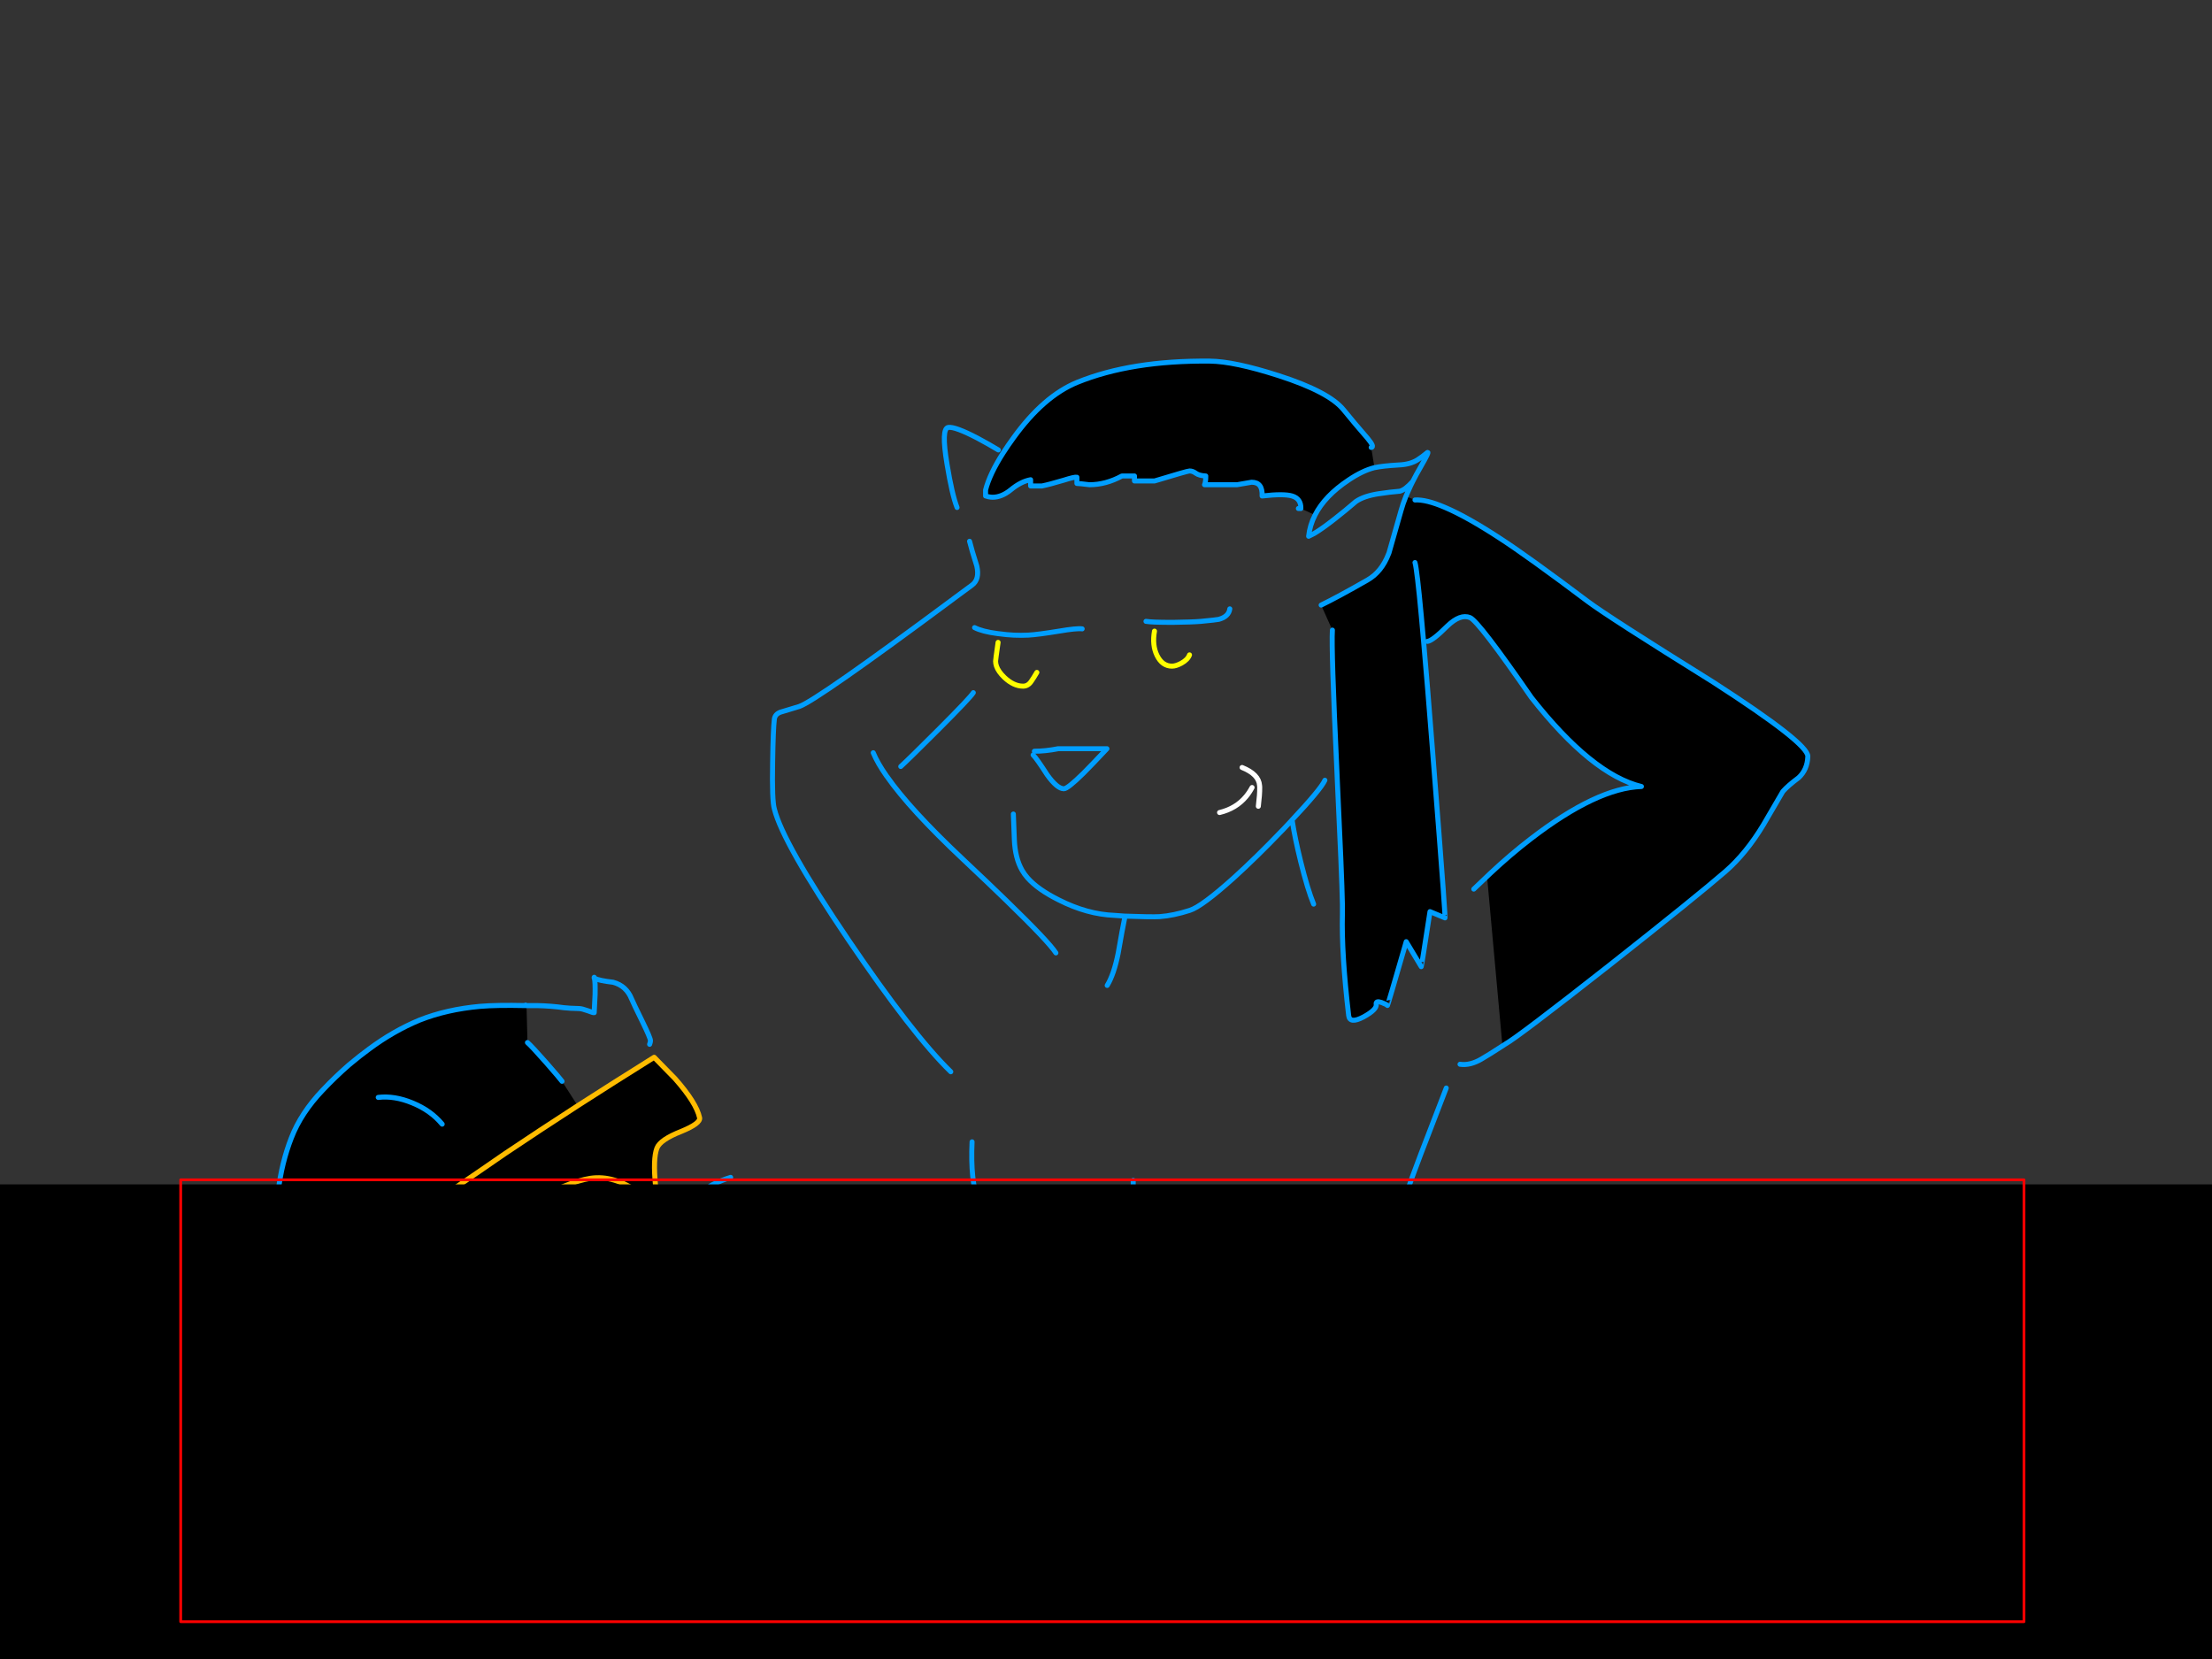 <?xml version="1.0" encoding="utf-8"?>
<svg id="EdithAnim13" image-rendering="inherit" baseProfile="basic" version="1.1" x="0px" y="0px" width="800" height="600" xmlns="http://www.w3.org/2000/svg" xmlns:xlink="http://www.w3.org/1999/xlink">
  <rect width="100%" height="100%" fill="#333333" stroke="none"/>
  <g id="22_Avatarf142r1" overflow="visible">
    <g id="Avatar-Manf0r1">
      <g id="Tailf0r1">
        <path id="Layer5_0_1_STROKES" stroke="#009EFF" stroke-width="2.489" stroke-linejoin="round" stroke-linecap="round" fill="none" d="M547.47,650.412 Q546.214,632.127 545.521,613.832 544.901,596.092 539.138,579.336 532.804,561.087 515.155,552.785 493.707,542.782 490.601,565.15 490.148,568.409 492.278,571.269 497.316,578.141 504.479,582.541 511.966,579.807 517.597,584.971 524.376,591.24 527.359,600.639 534.332,622.822 539.886,645.189 541.456,651.448 540.402,657.798" test="Tail_2.3242325232423263e+312.3242325232423263e+31_2.3242325232423263e+312.3242325232423263e+31_2.3242325232423263e+312.3242325232423263e+31_2.3242325232423263e+312.3242325232423263e+31_2.3242325232423263e+312.3242325232423263e+31_2.3242325232423263e+312.3242325232423263e+31_2.3242325232423263e+312.3242325232423263e+31_2.3242325232423263e+312.3242325232423263e+31_2.3242325232423263e+312.3242325232423263e+31_2.3242325232423263e+312.3242325232423263e+31_2.3242325232423263e+312.3242325232423263e+31_2.3242325232423263e+312.3242325232423263e+31_2.3242325232423263e+312.3242325232423263e+31_2.3242325232423263e+312.3242325232423263e+31_2.3242325232423263e+312.3242325232423263e+31_2.3242325232423263e+312.3242325232423263e+31_2.3242325232423263e+312.3242325232423263e+31_2.3242325232423263e+312.3242325232423263e+31_2.3242325232423263e+312.3242325232423263e+31_2.3242325232423263e+312.3242325232423263e+31_22"/>
      </g>
      <path fill="#000" stroke="none" d="M505.953,557.398 Q501.519,547.443 495.908,545.995 494.641,545.633 479.256,550.068 460.975,555.317 440.25,555.498 418.711,555.679 398.077,548.982 381.516,542.194 379.615,542.375 373.099,545.271 371.289,546.538 368.031,548.71 368.303,551.425 368.484,553.416 368.665,564.367 369.298,574.955 372.375,578.575 375.724,582.467 391.923,590.883 405.317,597.671 418.983,603.463 427.942,607.264 441.427,624.187 448.305,632.785 456.088,642.83 457.717,644.097 456.088,645.907 454.821,647.265 455.002,647.265 L467.853,643.283 Q484.233,638.124 495.365,620.839 504.867,605.997 508.578,585.815 511.564,569.797 505.953,557.398 M511.745,180.828 L508.487,179.47 Q508.44,179.584 508.397,179.651 507.415,182.156 506.768,184.448 505.048,190.602 502.333,200.014 502.271,200.178 502.152,200.285 499.672,206.873 494.55,209.788 483.781,215.942 477.808,218.838 L481.88,227.888 Q481.428,234.494 483.509,278.749 483.585,280.381 483.6,281.916 485.288,316.496 485.5,326.985 485.498,327.054 485.5,327.076 485.531,329.501 485.5,330.605 485.138,344.814 487.763,367.258 488.125,370.425 493.102,367.801 498.08,365.086 497.718,363.185 497.537,361.828 499.618,362.552 501.338,363.185 501.79,363.638 501.881,363.728 508.578,340.56 L514.008,349.61 Q514.098,349.701 517.175,329.7 L522.605,331.963 Q522.71,332.069 521.972,322.46 522.011,322.438 521.972,322.37 520.94,307.596 517.99,270.061 516.199,247.124 514.822,232.051 513.117,211.902 512.198,205.806 511.94,204.028 511.745,203.453 511.94,204.028 512.198,205.806 513.117,211.902 514.822,232.051 L516.27,231.96 Q518.08,231.779 523.42,226.44 528.126,221.915 531.655,223.363 534.823,224.72 553.828,252.232 575.728,280.106 593.648,284.45 577.539,284.993 553.647,303.365 546.226,309.066 538.895,315.944 L537.809,316.94 Q539.098,330.696 543.33,377.756 L544.325,377.665 Q549.031,375.041 581.973,349.158 613.739,324.089 623.965,315.22 631.567,308.614 637.812,298.206 640.979,292.867 644.78,286.26 646.59,284.179 650.482,281.283 653.649,278.387 653.83,273.59 654.011,268.884 619.621,246.712 581.521,223.001 574.19,217.48 552.651,201.281 542.606,194.765 530.638,186.918 522.515,183.452 515.765,180.58 511.745,180.828 M447.4,175.307 Q450.115,174.855 452.649,174.402 456.721,174.402 456.45,179.38 464.233,178.475 467.31,179.38 470.568,180.375 470.477,183.905 L475.545,186.258 Q479.103,179.34 487.763,173.588 492.74,170.239 496.994,169.153 497.06,169.139 497.084,169.063 L495.908,161.823 Q497.265,161.732 494.641,158.564 489.844,153.044 485.953,148.248 480.704,141.732 462.423,135.849 446.404,130.691 437.535,130.6 409.118,130.329 389.57,138.293 377.443,143.27 366.583,158.293 364.502,161.14 362.782,163.723 357.929,171.416 356.447,177.208 L356.447,179.38 Q356.628,179.38 357.443,179.651 358.348,179.832 358.981,179.832 362.239,179.832 365.497,177.208 369.208,174.131 372.737,173.497 L372.737,175.76 376.81,175.76 Q379.525,175.217 384.683,173.678 388.665,172.411 389.48,172.592 L389.48,174.855 Q390.385,174.855 394.005,175.307 399.978,175.307 405.77,172.14 L410.295,172.14 410.295,173.95 417.535,173.95 Q429.481,170.33 430.205,170.33 431.381,170.33 432.467,171.144 433.734,172.049 436.087,172.14 436.087,174.402 435.635,175.307 L447.4,175.307Z" test="Avatar Man" stroke-width="1.81"/>
      <path id="Layer4_0_1_STROKES" stroke="#009EFF" stroke-width="1.81" stroke-linejoin="round" stroke-linecap="round" fill="none" d="M470.477,183.905 Q470.568,180.375 467.31,179.38 464.233,178.475 456.45,179.38 456.721,174.402 452.649,174.402 450.115,174.855 447.4,175.307 L435.635,175.307 Q436.087,174.402 436.087,172.14 433.734,172.049 432.467,171.144 431.381,170.33 430.205,170.33 429.481,170.33 417.535,173.95 L410.295,173.95 410.295,172.14 405.77,172.14 Q399.978,175.307 394.005,175.307 390.385,174.855 389.48,174.855 L389.48,172.592 Q388.665,172.411 384.683,173.678 379.525,175.217 376.81,175.76 L372.737,175.76 372.737,173.497 Q369.208,174.131 365.497,177.208 362.239,179.832 358.981,179.832 358.348,179.832 357.443,179.651 356.628,179.38 356.447,179.38 L356.447,177.208 Q357.929,171.416 362.827,163.768 364.502,161.14 366.583,158.293 377.443,143.27 389.57,138.293 409.118,130.329 437.535,130.6 446.404,130.691 462.423,135.849 480.704,141.732 485.953,148.248 489.844,153.044 494.641,158.564 497.265,161.732 495.908,161.823 M497.129,169.108 Q497.196,169.115 497.265,169.108 500.002,168.503 505.863,168.158 510.116,167.977 512.741,166.257 514.189,165.352 516.27,163.633 517.085,163.18 513.736,168.972 512.198,171.597 510.931,174.131 510.156,175.653 509.528,177.117 509.378,177.419 509.256,177.705 508.992,178.27 508.759,178.837 508.617,179.155 508.487,179.47 M511.745,180.828 Q515.765,180.58 522.56,183.497 530.638,186.918 542.606,194.765 552.651,201.281 574.19,217.48 581.521,223.001 619.621,246.712 654.011,268.884 653.83,273.59 653.649,278.387 650.482,281.283 646.59,284.179 644.78,286.26 640.979,292.867 637.812,298.206 631.567,308.614 623.965,315.22 613.739,324.089 581.973,349.158 549.031,375.041 544.325,377.665 543.856,377.971 543.42,378.253 538.153,381.671 535.818,383.005 531.655,385.448 528.035,384.905 M510.931,174.131 Q509.521,175.676 508.351,176.574 507.169,177.436 506.225,177.66 502.786,177.932 498.623,178.565 493.283,179.38 490.387,181.371 486.496,184.719 482.785,187.615 478.17,191.235 475.274,192.955 L473.283,193.95 Q473.719,189.957 475.59,186.303 M469.572,183.905 L470.477,183.905 M475.59,186.303 Q479.103,179.34 487.763,173.588 492.74,170.239 496.994,169.153 497.06,169.139 497.129,169.108 M508.487,179.47 Q508.44,179.584 508.397,179.696 507.415,182.156 506.768,184.448 505.048,190.602 502.333,200.014 502.271,200.178 502.197,200.33 499.672,206.873 494.55,209.788 483.781,215.942 477.808,218.838 M481.88,227.888 Q481.428,234.494 483.509,278.749 483.585,280.381 483.645,281.961 485.288,316.496 485.5,326.985 485.498,327.054 485.5,327.121 485.531,329.501 485.5,330.605 485.138,344.814 487.763,367.258 488.125,370.425 493.102,367.801 498.08,365.086 497.718,363.185 497.537,361.828 499.618,362.552 501.338,363.185 501.79,363.638 501.881,363.728 508.578,340.56 L514.008,349.61 Q514.098,349.701 517.175,329.7 L522.605,331.963 Q522.71,332.069 522.017,322.505 522.011,322.438 522.017,322.37 520.94,307.596 517.99,270.061 516.199,247.124 514.867,232.051 513.117,211.902 512.198,205.806 511.94,204.028 511.745,203.453 M537.809,316.985 L538.895,315.944 Q546.226,309.066 553.647,303.365 577.539,284.993 593.648,284.45 575.728,280.106 553.828,252.232 534.823,224.72 531.655,223.363 528.126,221.915 523.42,226.44 518.08,231.779 516.27,231.96 M414.458,224.72 Q415.513,224.89 417.716,224.992 420.228,225.082 424.232,225.082 431.291,224.992 434.368,224.72 440.069,224.177 440.793,223.996 444.413,223.001 444.775,220.195 M467.4,297.12 Q468.305,303.003 470.387,311.51 472.921,321.736 475.093,326.985 M366.493,294.405 Q366.493,294.496 366.855,303.727 367.126,310.333 369.66,314.768 370.475,316.19 371.696,317.573 375.403,321.712 382.873,325.447 393.19,330.696 403.145,331.058 L406.81,331.329 406.946,331.329 Q416.539,331.691 419.435,331.51 424.413,331.148 430.295,329.248 434.639,327.89 446.314,317.392 454.611,309.855 463.418,300.65 463.532,300.539 463.644,300.423 463.713,300.358 463.78,300.288 463.872,300.201 463.961,300.107 465.351,298.631 466.767,297.12 466.859,297.022 466.948,296.939 466.984,296.887 467.038,296.849 467.052,296.796 467.083,296.758 477.739,285.397 479.165,282.188 M406.765,331.963 Q405.951,335.854 404.412,344.723 402.874,352.416 400.43,356.398 M533.013,321.555 L537.809,316.985 M523.058,393.503 Q522.967,393.684 513.827,417.485 507.311,434.409 504.958,444.183 502.062,456.038 499.528,491.333 496.994,525.723 498.17,533.325 M446.042,440.02 Q446.585,442.011 448.395,442.554 448.938,442.735 450.386,442.735 452.739,442.735 453.644,441.649 454.006,441.287 455.454,437.938 M409.842,426.897 Q409.661,443.368 410.838,445.902 412.738,450.427 423.417,450.427 428.576,450.427 429.028,450.337 429.571,450.246 431.562,449.07 M411.2,482.555 Q410.295,485.27 410.295,488.256 410.295,493.234 414.277,493.505 416.901,493.596 425.227,493.415 M408.032,520.112 Q412.648,523.28 415.634,524.004 417.806,524.456 421.607,523.732 M454.278,647.808 Q447.49,650.975 429.3,654.414 410.928,657.853 391.38,659.573 374.457,661.111 334.637,660.297 304.591,659.754 287.305,658.668 274.002,657.853 247.033,655.048 240.336,654.324 235.358,655.41 231.829,656.224 230.743,655.5 M361.063,162.728 Q357.624,160.646 353.551,158.474 345.406,154.221 342.963,154.583 340.338,154.945 342.51,167.886 344.32,178.927 346.13,183.543 M350.655,195.76 Q351.379,198.747 353.28,204.72 354.366,209.516 351.56,211.598 348.105,214.173 344.818,216.575 L344.773,216.62 Q295.394,253.285 289.115,255.49 283.595,257.119 282.237,257.572 280.337,258.296 280.065,260.015 279.613,263.545 279.432,275.672 279.16,289.609 280.065,292.595 283.142,304.903 306.853,339.927 330.112,374.226 343.868,387.62 M352.465,226.983 Q355.271,228.431 360.882,229.155 361.11,229.189 361.334,229.2 366.63,229.958 371.923,229.698 375.271,229.517 383.054,228.25 389.389,227.164 391.38,227.435 M352.013,250.513 Q350.927,252.323 339.252,263.997 328.664,274.586 325.768,277.21 M374.095,271.69 Q378.167,271.69 382.692,270.785 L400.34,270.785 Q394.91,276.577 391.833,279.654 386.131,285.265 384.774,285.265 382.33,285.265 378.71,280.197 375,274.405 373.642,273.047 M315.813,272.233 Q317.365,275.985 320.7,280.74 320.736,280.792 320.79,280.83 329.087,292.729 348.393,310.876 357.361,319.298 363.959,325.718 379.226,340.527 381.878,344.633 M351.56,412.96 Q350.927,427.35 353.823,434.228 355.633,438.391 361.153,443.097 366.855,447.712 371.923,449.16 M366.945,457.305 Q367.036,460.111 366.583,471.695 366.402,482.555 367.85,485.36 369.57,488.709 373.823,491.514 377.986,494.229 380.52,493.958 M373.28,497.578 Q373.371,500.564 373.371,505.18 373.552,508.619 375.09,510.7 375.271,510.972 380.158,514.32 383.416,516.583 383.235,520.655 383.054,523.732 381.154,531.334 379.525,537.669 380.068,539.66 M357.895,552.783 Q336.718,548.891 311.107,544.909 259.974,537.036 238.526,537.036 224.227,537.036 207.937,534.049 195.086,531.696 192.371,532.511 187.665,533.959 183.23,541.38 178.796,548.891 179.158,555.045 179.429,559.208 180.877,570.249 182.054,580.114 180.968,584.005 M357.443,579.028 Q349.117,580.385 310.745,581.2 269.115,582.105 262.418,582.648 254.997,583.281 231.376,587.082 209.928,590.521 201.33,590.793 191.104,591.155 182.054,589.888 177.348,589.254 170.56,587.625 167.031,586.811 163.411,589.254 161.51,590.612 156.985,595.318 151.827,600.657 156.533,612.06 157.438,614.323 155.899,627.264 154.18,640.296 155.175,642.83 L158.343,650.523 Q161.872,660.206 163.32,670.433 M227.123,642.83 Q228.39,646.903 230.743,658.577 233.277,671.066 233.005,673.6" test="Avatar Man"/>
      <path id="Layer4_0_2_STROKES" stroke="#FF0" stroke-width="1.81" stroke-linejoin="round" stroke-linecap="round" fill="none" d="M417.535,228.25 Q416.63,233.318 418.44,237.028 420.34,240.92 423.87,240.92 425.318,240.92 427.309,239.834 429.571,238.567 430.205,236.847 M360.972,232.322 Q360.067,238.657 360.067,239.11 360.067,240.95 361.425,242.911 362.147,243.935 363.235,244.992 366.583,248.16 370.022,248.16 371.832,248.16 373.009,246.35 373.733,245.354 375,243.182" test="Avatar Man"/>
      <path id="Layer4_0_3_STROKES" stroke="#FFF" stroke-width="1.81" stroke-linejoin="round" stroke-linecap="round" fill="none" d="M449.21,277.572 Q455.273,280.016 455.545,284.088 455.563,284.345 455.59,284.631 455.584,284.7 455.59,284.767 L455.59,284.903 Q455.624,287.257 455.092,291.6 M441.065,293.862 Q447.028,292.439 450.658,288.07 451.874,286.608 452.83,284.812" test="Avatar Man"/>
      <path id="Layer4_0_4_STROKES" stroke="#F90" stroke-width="1.81" stroke-linejoin="round" stroke-linecap="round" fill="none" d="M379.615,542.375 Q381.516,542.194 398.077,548.982 418.711,555.679 440.25,555.498 460.975,555.317 479.256,550.068 494.641,545.633 495.908,545.995 501.519,547.443 505.953,557.398 511.564,569.797 508.578,585.815 504.867,605.997 495.365,620.839 484.233,638.124 467.853,643.283 L455.002,647.265 Q454.821,647.265 456.088,645.907 457.717,644.097 456.088,642.83 448.305,632.785 441.427,624.187 427.942,607.264 418.983,603.463 405.317,597.671 391.923,590.883 375.724,582.467 372.375,578.575 369.298,574.955 368.665,564.367 368.484,553.416 368.303,551.425 368.031,548.71 371.289,546.538 373.099,545.271 379.615,542.375Z" test="Avatar Man"/>
    </g>
    <g id="Avatar-Lady">
      <path fill="#000" stroke="none" d="M209.146,540.971 Q205.226,539.977 201.852,539.801 192.975,539.877 189.226,539.793 183.099,539.655 176.755,536.951 172.941,535.676 167.617,532.355 157.061,525.713 147.973,514.804 138,504.034 133.03,491.595 L131.085,492.65 Q130.474,499.498 126.093,515.32 122.817,527.354 122.143,536.459 122.013,538.154 121.977,539.749 121.904,543.041 122.279,558.97 121.766,581.833 118.836,590.093 116.882,595.63 114.182,601.792 112.523,606.421 112.375,613.005 112.293,616.672 113.014,621.254 L113.012,621.346 Q113.674,625.584 114,630.631 117.692,641.122 117.575,646.335 117.514,649.078 116.448,651.708 115.868,653.113 115.212,653.784 L116.734,655.282 Q116.728,657.368 116.323,661.403 116.307,661.606 116.314,661.769 115.759,667.344 114.521,676.46 L114.519,676.551 Q114.031,680.198 113.428,684.396 L117.12,687.04 Q120.053,683.212 127.351,675.558 137.563,664.899 140.12,661.022 L140.598,660.118 Q144.62,656.182 148.38,647.666 152.841,636.42 155.927,629.353 156.602,627.781 157.185,626.27 157.47,625.74 157.667,625.183 157.769,625.072 157.765,624.911 157.85,624.85 157.86,624.73 L157.86,624.73 Q163.981,610.643 167.89,601.806 175.99,583.323 180.477,575.005 182.545,571.125 185.319,567.154 186.425,565.546 187.587,563.911 L187.87,563.551 187.963,563.462 Q190.925,559.687 194.448,555.83 202.609,546.863 208.639,543.156 L209.146,540.971 M190.77,377.056 L190.429,363.69 189.972,363.68 Q179.729,363.45 173.679,363.955 161.486,365.054 151.7,368.952 142.279,372.858 133.44,379.431 130.095,381.886 126.828,384.589 126.825,384.633 126.735,384.679 126.503,384.904 126.176,385.124 121.324,389.385 116.73,394.244 108.86,402.486 105.363,411.557 101.867,420.537 100.632,430.756 L100.099,434.13 Q102.982,434.584 106.48,435.188 112.221,436.231 120.068,441.257 120.472,441.538 125.65,445.316 125.701,445.336 125.741,445.318 127.492,446.658 129.791,448.337 127.492,446.658 125.741,445.318 125.701,445.336 125.65,445.316 120.472,441.538 120.068,441.257 112.221,436.231 106.48,435.188 102.982,434.584 100.099,434.13 L96.9,446.227 Q98.752,446.684 100.72,447.228 115.636,451.222 121.495,451.079 115.636,451.222 100.72,447.228 98.752,446.684 96.9,446.227 96.718,446.174 96.536,446.127 84.149,442.96 77.299,443.043 L72.255,447.688 Q74.484,450.127 79.498,455.17 86.174,461.834 90.444,464.839 91.277,465.368 91.978,465.788 97.936,469.399 105.071,469.467 110.285,469.493 117.66,471.122 123.488,472.35 125.332,471.751 L131.058,473.435 128.785,480.978 132.945,491.319 Q133.02,491.478 133.03,491.595 138,504.034 147.973,514.804 157.061,525.713 167.617,532.355 172.941,535.676 176.755,536.951 183.099,539.655 189.226,539.793 192.975,539.877 201.852,539.801 205.226,539.977 209.146,540.971 L209.237,540.973 Q212.294,541.821 215.685,543.131 226.028,547.022 229.123,547.732 235.766,549.345 239.725,548.244 241.569,547.645 246.581,544.464 249.644,542.519 252.112,534.432 254.905,524.155 256.767,518.616 258.821,512.714 266.31,501.079 267.298,499.539 268.207,498.103 274.371,488.335 276.769,483.472 277.032,482.947 277.249,482.476 281.002,474.234 278.769,463.662 277.031,455.48 272.947,449.899 L267.114,440.71 Q266.515,441.077 265.728,441.319 259.836,442.926 260.248,436.805 L255.363,434.316 238.28,437.227 Q238.353,437.694 238.442,438.146 238.211,437.857 237.906,437.585 235.305,434.423 231.182,431.395 222.087,424.878 213.55,426.151 205.286,427.43 191.018,435.344 177.305,443.524 170.444,447.052 169.517,447.604 168.684,448.019 164.056,450.386 147.508,457.975 145.846,458.743 144.366,459.369 140.05,461.46 137.336,462.779 134.457,464.353 133.533,465.073 134.457,464.353 137.336,462.779 140.05,461.46 144.366,459.369 145.846,458.743 147.508,457.975 164.056,450.386 168.684,448.019 169.517,447.604 170.444,447.052 177.305,443.524 191.018,435.344 205.286,427.43 213.55,426.151 222.087,424.878 231.182,431.395 235.305,434.423 237.906,437.585 L238.28,437.227 Q238.237,436 238.198,436.768 237.536,433.112 237.094,428.875 236.125,419.063 237.583,415.253 238.75,412.168 246.503,409.139 253.43,406.275 253.018,404.253 251.858,398.829 244.095,390.054 L236.581,382.383 Q222.135,391.408 208.923,399.879 195.091,408.858 182.641,417.223 161.637,431.758 154.026,436.62 145.105,442.328 138,445.41 135.635,446.482 133.476,447.23 135.635,446.482 138,445.41 145.105,442.328 154.026,436.62 161.637,431.758 182.641,417.223 195.091,408.858 208.923,399.879 L203.265,391.06 Q202.467,389.945 197.56,384.345 192.206,378.278 190.77,377.056 M222.089,445.191 Q220.84,443.79 216.556,443.054 213.309,442.496 203.283,447.422 200.062,449.045 196.153,451.197 180.034,460.077 177.473,460.019 180.034,460.077 196.153,451.197 200.062,449.045 203.283,447.422 213.309,442.496 216.556,443.054 220.84,443.79 222.089,445.191 223.339,446.591 227.58,449.248 223.339,446.591 222.089,445.191 M215.902,459.966 Q218.244,457.548 218.281,455.902 218.291,455.444 216.056,453.107 218.291,455.444 218.281,455.902 218.244,457.548 215.902,459.966 213.372,462.654 211.086,462.603 204.41,462.453 204.516,457.698 204.533,456.966 204.63,456.694 204.917,456.151 206.433,453.806 204.917,456.151 204.63,456.694 204.533,456.966 204.516,457.698 204.41,462.453 211.086,462.603 213.372,462.654 215.902,459.966 M194.417,516.395 Q193.969,517.263 193.281,518.107 191.396,520.536 190.282,521.243 191.396,520.536 193.281,518.107 193.969,517.263 194.417,516.395 195.93,514.18 195.974,512.221 L195.658,510.018 195.974,512.221 Q195.93,514.18 194.417,516.395 M240.292,486.223 Q242.608,486.275 245.714,485.155 249.066,484.057 253.295,481.665 259.339,478.166 260.838,475.795 261.405,475.01 261.42,474.344 261.436,473.613 259.662,471.103 257.98,468.595 257.255,468.304 257.98,468.595 259.662,471.103 261.436,473.613 261.42,474.344 261.405,475.01 260.838,475.795 259.339,478.166 253.295,481.665 249.066,484.057 245.714,485.155 242.608,486.275 240.292,486.223 236.726,486.143 234.405,483.529 230.748,479.33 230.478,479.141 230.748,479.33 234.405,483.529 236.726,486.143 240.292,486.223 M261.044,491.08 Q261.061,490.348 259.99,489.135 261.061,490.348 261.044,491.08 261.018,492.269 260.538,493.264 260.058,494.26 259.125,495.063 257.168,496.666 254.516,496.606 253.51,496.584 251.425,495.713 249.431,494.845 248.172,493.902 249.431,494.845 251.425,495.713 253.51,496.584 254.516,496.606 257.168,496.666 259.125,495.063 260.058,494.26 260.538,493.264 261.018,492.269 261.044,491.08 M216.52,522.197 Q220.55,522.013 224.672,521.831 220.55,522.013 216.52,522.197 205.418,523.595 196.217,517.716 205.418,523.595 216.52,522.197 M159.915,406.558 Q155.817,401.617 149.198,398.907 142.671,396.198 136.8,396.89 142.671,396.198 149.198,398.907 155.817,401.617 159.915,406.558Z" test="Avatar Lady" stroke-width="1.829"/>
      <path id="Layer3_0_1_STROKES" stroke="#009EFF" stroke-width="1.829" stroke-linejoin="round" stroke-linecap="round" fill="none" d="M255.363,434.316 Q254.362,429.994 257.783,428.423 261.114,426.76 264.246,425.823 M234.948,377.68 Q235.241,376.863 235.251,376.406 235.272,375.492 232.385,369.571 228.972,362.632 228.452,361.34 226.547,356.539 221.727,355.242 216.707,354.672 214.988,353.81 215.323,355.19 215.223,359.671 L214.892,366.251 Q214.616,366.337 212.62,365.56 210.442,364.779 209.436,364.756 205.87,364.677 203.953,364.451 199.393,363.799 194.272,363.685 L190.429,363.69 M190.77,377.056 Q192.206,378.278 197.56,384.345 202.467,389.945 203.265,391.06 M214.988,353.81 Q214.987,353.718 214.899,353.716 L214.905,353.442 Q214.991,353.625 214.988,353.81Z M189.972,363.68 Q189.976,363.497 190.067,363.499 190.239,363.68 190.429,363.69 L189.972,363.68 Q179.729,363.45 173.679,363.955 161.486,365.054 151.7,368.952 142.279,372.858 133.44,379.431 130.095,381.886 126.874,384.59 126.825,384.633 126.78,384.68 126.503,384.904 126.221,385.125 121.324,389.385 116.73,394.244 108.86,402.486 105.363,411.557 101.867,420.537 100.632,430.756 M100.098,434.176 Q102.982,434.584 106.48,435.188 112.221,436.231 120.068,441.257 120.472,441.538 125.65,445.316 125.701,445.336 125.74,445.364 127.492,446.658 129.791,448.337 M227.58,449.248 Q223.339,446.591 222.089,445.191 220.84,443.79 216.556,443.054 213.309,442.496 203.282,447.468 200.062,449.045 196.153,451.197 180.034,460.077 177.473,460.019 M230.478,479.141 Q230.748,479.33 234.405,483.529 236.726,486.143 240.292,486.223 242.608,486.275 245.759,485.202 249.066,484.057 253.295,481.665 259.339,478.166 260.884,475.796 261.405,475.01 261.42,474.344 261.436,473.613 259.662,471.103 257.98,468.595 257.255,468.304 M272.947,449.899 Q277.031,455.48 278.769,463.662 281.002,474.234 277.249,482.476 277.032,482.947 276.769,483.472 274.371,488.335 268.207,498.103 267.298,499.539 266.31,501.079 258.821,512.714 256.767,518.616 254.905,524.155 252.112,534.432 249.644,542.519 246.581,544.464 241.569,547.645 239.725,548.244 235.766,549.345 229.123,547.732 226.028,547.022 215.685,543.131 212.294,541.821 209.236,541.019 L209.145,541.017 M208.639,543.156 Q202.609,546.863 194.448,555.83 190.925,559.687 188.009,563.463 L187.916,563.552 187.633,563.912 Q186.425,565.546 185.319,567.154 182.545,571.125 180.477,575.005 175.99,583.323 167.89,601.806 163.981,610.643 157.906,624.731 L157.859,624.775 Q157.85,624.85 157.811,624.912 157.769,625.072 157.712,625.23 157.47,625.74 157.231,626.271 156.602,627.781 155.927,629.353 152.841,636.42 148.38,647.666 144.62,656.182 140.598,660.118 M140.12,661.022 Q137.563,664.899 127.351,675.558 120.053,683.212 117.119,687.086 116.189,688.344 115.699,689.204 M248.172,493.902 Q249.431,494.845 251.425,495.713 253.51,496.584 254.516,496.606 257.168,496.666 259.125,495.063 260.058,494.26 260.538,493.264 261.018,492.269 261.044,491.08 261.061,490.348 259.99,489.135 M209.145,541.017 Q205.226,539.977 201.852,539.801 192.975,539.877 189.226,539.793 183.099,539.655 176.755,536.951 172.941,535.676 167.617,532.355 157.061,525.713 147.973,514.804 138,504.034 133.075,491.642 M131.085,492.65 Q130.474,499.498 126.093,515.32 122.817,527.354 122.143,536.459 122.013,538.154 121.977,539.749 121.904,543.041 122.279,558.97 121.766,581.833 118.836,590.093 116.882,595.63 114.182,601.792 112.523,606.421 112.375,613.005 112.293,616.672 113.013,621.3 L113.012,621.346 Q113.674,625.584 114,630.631 117.692,641.122 117.575,646.335 117.514,649.078 116.448,651.708 115.868,653.113 115.211,653.83 M116.734,655.282 Q116.728,657.368 116.322,661.449 116.307,661.606 116.314,661.769 115.759,667.344 114.52,676.506 L114.519,676.551 Q114.031,680.198 113.428,684.396 M181.248,577.31 L180.583,582.511 Q180.562,583.425 181.12,587.097 181.679,590.77 181.658,591.684 181.638,592.599 182.329,598.47 182.93,604.339 182.909,605.254 182.737,612.935 170.859,644.876 158.889,676.814 158.735,683.673 158.585,690.349 168.29,706.395 175.878,718.917 185.576,731.212 192.605,740.062 208.443,780.492 208.416,781.681 209.142,781.971 209.778,782.169 209.883,781.531 M124.448,723.437 Q126.705,724.768 138.333,736.649 150.762,749.554 150.702,752.206 150.629,755.498 172.752,772.647 194.876,789.795 194.794,793.453 194.769,794.55 195.137,794.467 195.505,794.384 195.501,794.567 L196.247,793.943 M159.915,406.558 Q155.817,401.617 149.198,398.907 142.671,396.198 136.8,396.89 M100.098,434.176 Q100.006,434.184 99.915,434.171 99.822,434.158 99.732,434.167 95.351,433.529 92.429,433.409 84.569,433.05 78.852,435.026 71.75,437.52 70.915,438.05 69.523,438.934 69.557,441.497 69.678,444.244 71.007,446.196 71.379,446.676 72.077,447.455 72.166,447.545 72.256,447.642 L72.3,447.689 M77.299,443.043 Q84.149,442.96 96.536,446.127 96.718,446.174 96.9,446.227 M72.3,447.689 Q74.484,450.127 79.498,455.17 86.174,461.834 90.489,464.84 91.277,465.368 91.978,465.788 97.936,469.399 105.071,469.467 110.285,469.493 117.66,471.122 123.488,472.35 125.332,471.751 M128.785,480.978 L132.945,491.319 Q133.02,491.478 133.075,491.642 M86.283,470.876 Q83.189,474.192 80.104,493.428 78.719,502.181 78.397,504.278 77.947,508.019 77.853,512.226 77.738,517.347 79.585,528.826 81.341,540.302 81.197,546.704 81.182,547.369 81.167,548.075 81.025,551.117 80.558,554.832 79.804,560.924 78.185,568.824 77.051,574.363 75.492,580.795 70.048,603.273 69.63,621.928 69.562,624.946 70.714,634.762 71.879,644.029 71.657,645.763 M96.9,446.227 Q98.752,446.684 100.72,447.228 115.636,451.222 121.495,451.079 M107.78,491.487 L107.911,493.777 Q107.864,495.881 106.365,501.52 104.864,507.25 104.575,512.002 104.182,517.3 103.981,526.262 103.958,527.268 104.252,530.477 104.544,533.777 104.518,534.966 104.516,535.032 104.514,535.103 104.443,537.561 103.717,542.085 102.956,547.466 102.103,548.819 101.257,549.807 99.643,552.424 98.505,554.183 97.93,555.359 97.355,556.536 97.341,557.13 M99.228,595.418 Q99.212,596.149 97.946,603.624 96.589,611.096 96.565,612.193 96.52,614.205 98.041,619.82 98.762,622.649 99.13,624.282 99.46,625.895 99.45,626.348 99.38,629.458 96.599,635.159 94.106,640.227 92.234,642.107 M81.167,548.075 Q75.94,548.599 69.771,554.408 64.055,559.733 62.377,565.862 61.893,567.65 61.747,569.508 61.25,575.352 55.399,636.34 49.854,695.963 49.619,702.362 49.522,706.66 48.716,714.054 48.608,715.14 48.533,716.108 L48.531,716.2 Q48.368,719.316 48.739,721.191 49.068,722.845 85.586,779.476 121.843,835.553 121.852,839.213 M60.191,565.447 Q51.311,569.731 42.448,573.284 29.8,578.307 22.84,578.608 8.385,578.559 -8.434,577.816 -41.978,576.241 -53.703,572.775 M115.211,653.83 Q114.602,654.503 113.916,654.487 M113.428,684.396 L113.427,684.441 Q113.152,686.53 112.827,688.774 111.091,700.758 108.585,716.768 108.044,720.507 117.425,738.742 129.003,761.052 131.414,767.786 147.856,813.902 147.856,834.306 M-51.05,682.996 Q-43.944,684.345 -26.437,691.142 -7.391,698.614 2.901,704.792 16.896,713.157 20.614,714.613 28.322,717.714 38.498,716.844 42.623,716.479 46.113,715.917" test="Avatar Lady"/>
      <path id="Layer3_0_2_STROKES" stroke="#FFBC00" stroke-width="1.829" stroke-linejoin="round" stroke-linecap="round" fill="none" d="M208.969,399.88 Q222.135,391.408 236.581,382.383 L244.095,390.054 Q251.858,398.829 253.018,404.253 253.43,406.275 246.503,409.139 238.75,412.168 237.583,415.253 236.125,419.063 237.094,428.875 237.536,433.112 238.198,436.768 238.237,436 238.28,437.227 M133.476,447.23 Q135.635,446.482 137,445.456 145.105,442.328 154.026,436.62 161.637,431.758 182.641,417.223 195.091,408.858 208.969,399.88 M237.951,437.586 Q238.211,437.857 238.442,438.146 238.353,437.694 238.28,437.227 M237.951,437.586 Q235.305,434.423 231.182,431.395 222.087,424.878 213.55,426.151 205.286,427.43 191.018,435.344 177.305,443.524 170.489,447.099 169.517,447.604 168.684,448.019 164.056,450.386 147.508,457.975 145.846,458.743 144.365,459.414 140.05,461.46 137.38,462.826 134.457,464.353 133.533,465.073" test="Avatar Lady"/>
      <path id="Layer3_0_3_STROKES" stroke="#FF0" stroke-width="1.829" stroke-linejoin="round" stroke-linecap="round" fill="none" d="M260.248,436.805 Q259.836,442.926 265.728,441.319 266.515,441.077 267.16,440.711 269.419,439.371 269.773,436.378 270.117,433.275 267.118,432.384 M206.433,453.806 Q204.917,456.151 204.63,456.694 204.533,456.966 204.516,457.698 204.41,462.453 211.086,462.603 213.372,462.654 215.902,459.966 218.244,457.548 218.281,455.902 218.291,455.444 216.056,453.107" test="Avatar Lady"/>
      <path id="Layer3_0_4_STROKES" stroke="#FFF" stroke-width="1.829" stroke-linejoin="round" stroke-linecap="round" fill="none" d="M195.658,510.018 L195.974,512.221 Q195.93,514.18 194.462,516.441 193.969,517.263 193.281,518.107 191.396,520.536 190.282,521.243 M196.217,517.716 Q205.418,523.595 216.52,522.197 220.55,522.013 224.672,521.831" test="Avatar Lady"/>
    </g>
    <g id="Censoredf12r1">
      <path fill="#000" stroke="none" d="M-18.85,428.35 L-18.85,654.9 829.1,654.9 829.1,428.35 -18.85,428.35Z" test="Censored"/>
      <path id="Layer1_0_1_STROKES" stroke="#F00" stroke-width="1" stroke-linejoin="round" stroke-linecap="round" fill="none" d="M65.35,426.7 L732,426.7 732,586.5 65.35,586.5 65.35,426.7Z" test="Censored"/>
    </g>
  </g>
</svg>